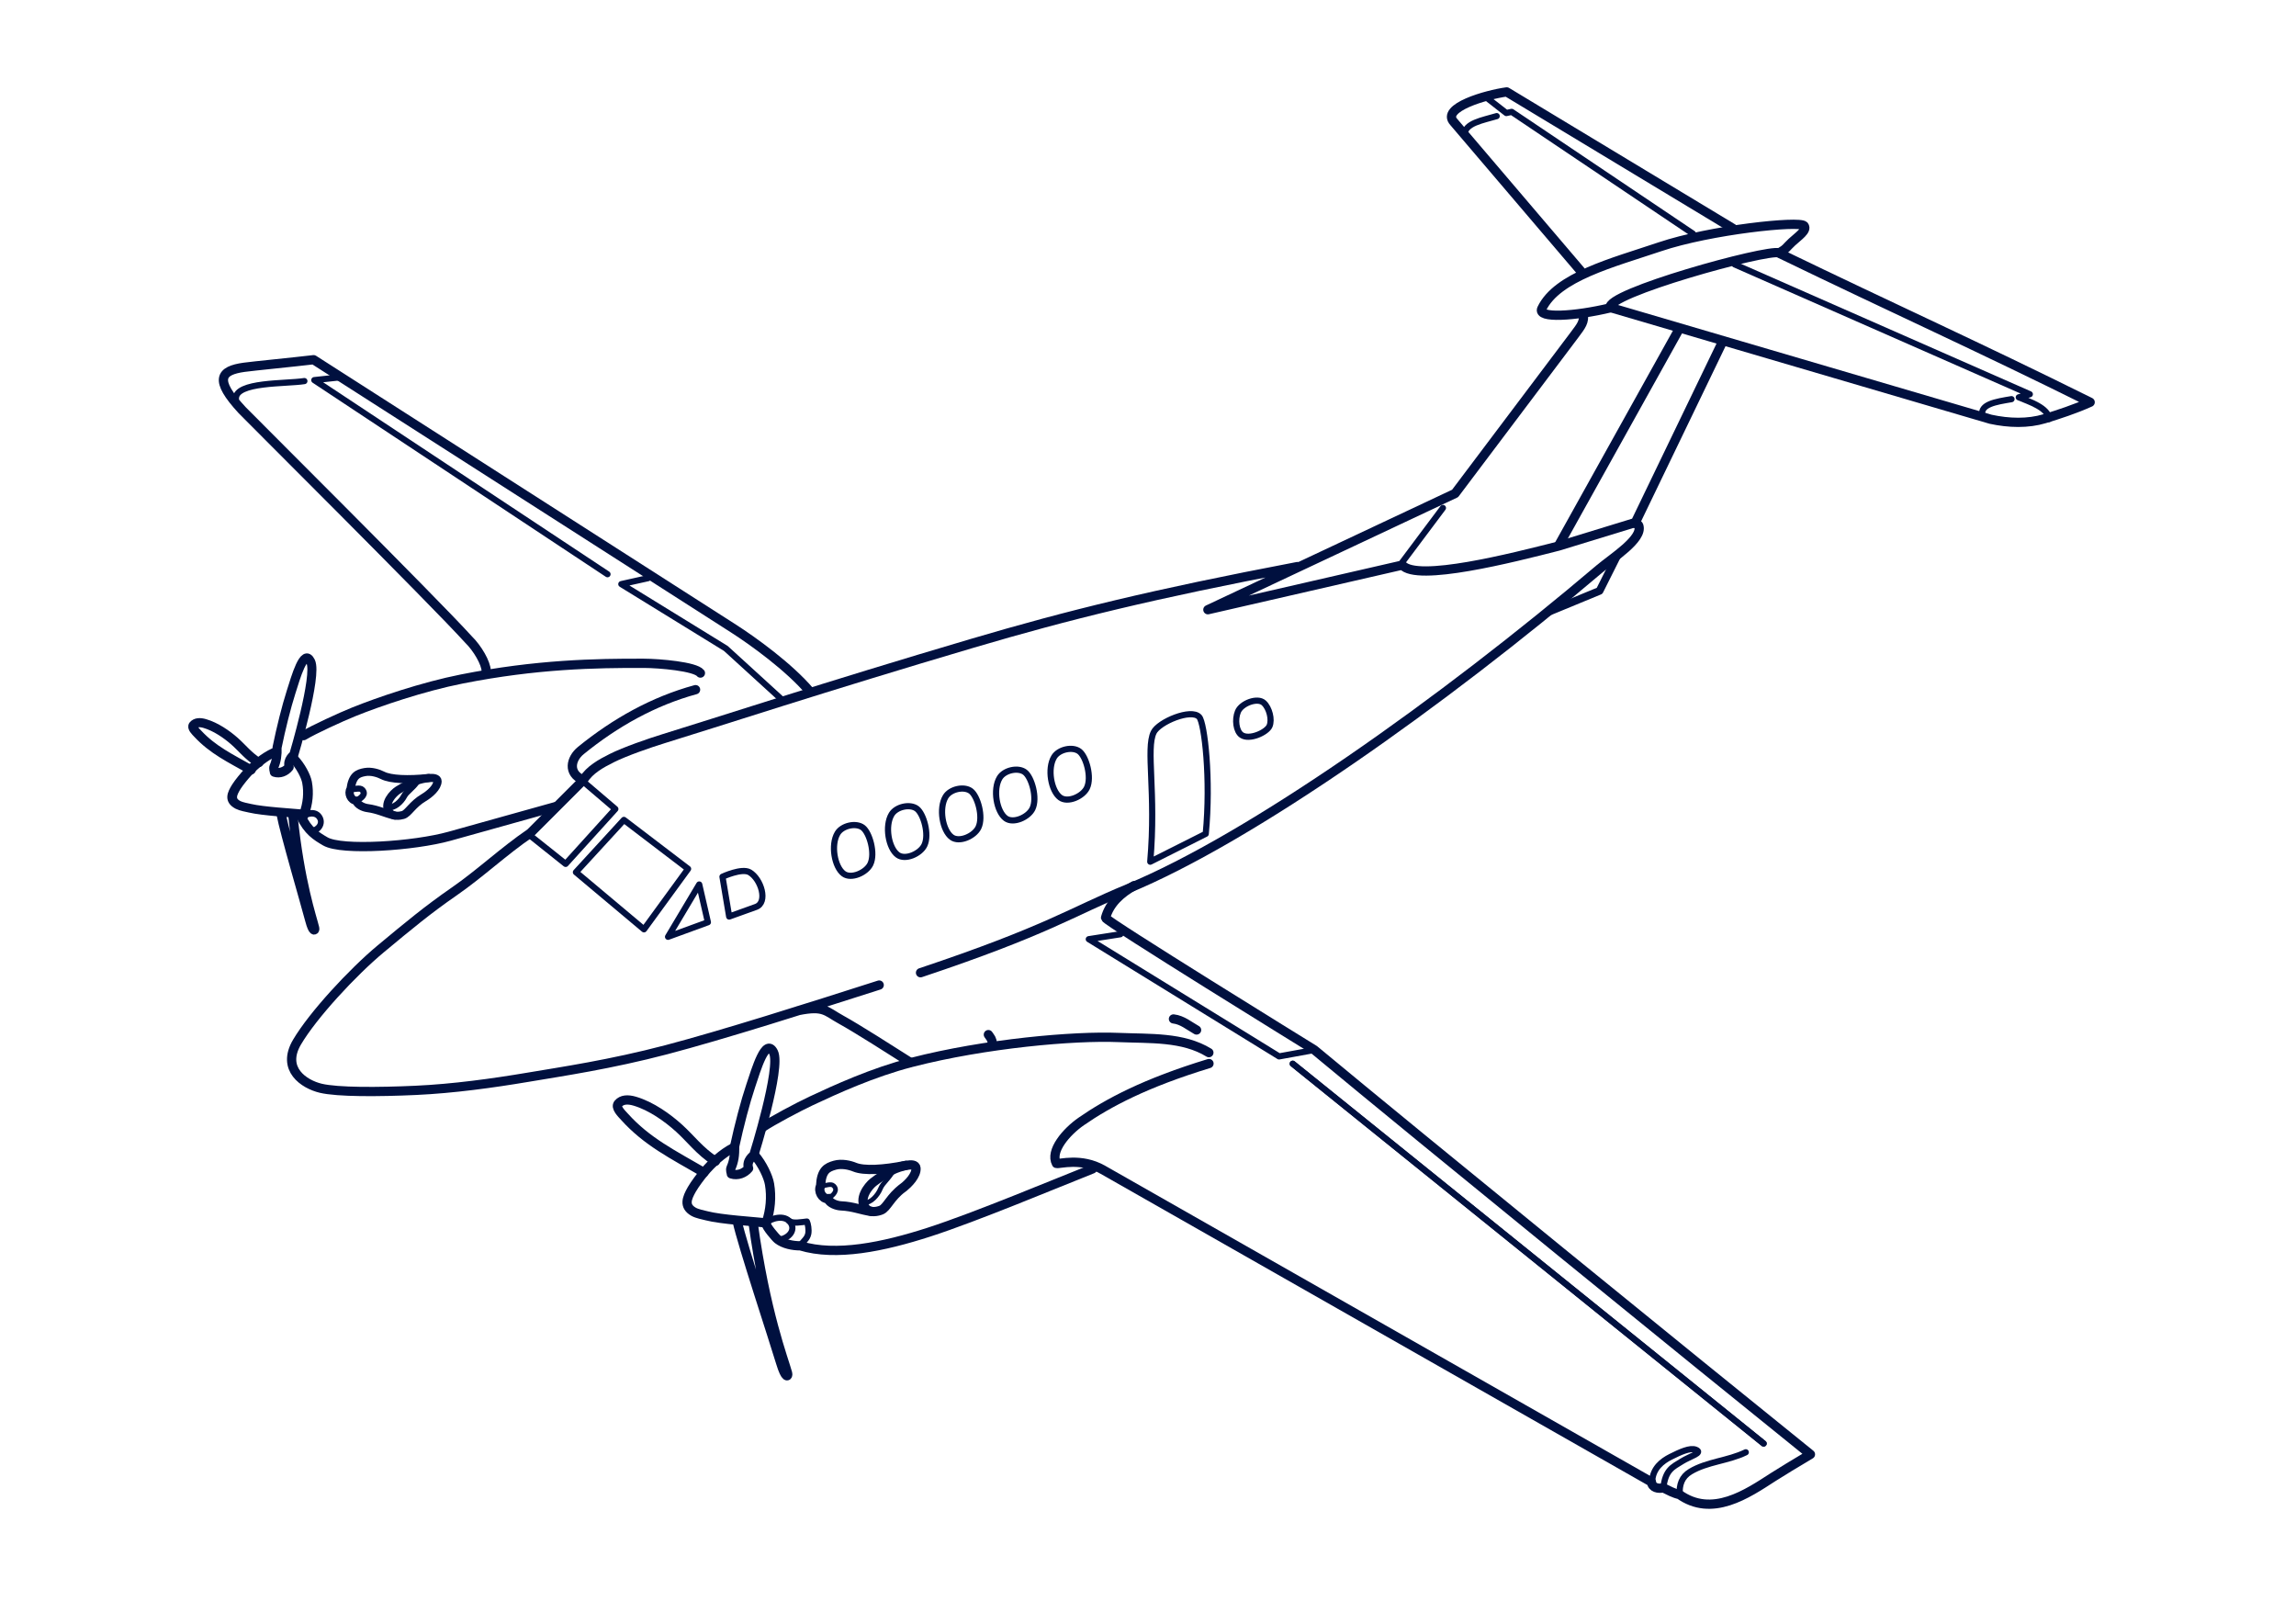<?xml version="1.0" encoding="UTF-8" standalone="no"?>
<!-- Created with Inkscape (http://www.inkscape.org/) -->

<svg
   xmlns:dc="http://purl.org/dc/elements/1.1/"
   xmlns:cc="http://creativecommons.org/ns#"
   xmlns:rdf="http://www.w3.org/1999/02/22-rdf-syntax-ns#"
   xmlns:svg="http://www.w3.org/2000/svg"
   xmlns="http://www.w3.org/2000/svg"
   xmlns:sodipodi="http://sodipodi.sourceforge.net/DTD/sodipodi-0.dtd"
   xmlns:inkscape="http://www.inkscape.org/namespaces/inkscape"
   id="svg2897"
   version="1.1"
   inkscape:version="0.92.4 (5da689c313, 2019-01-14)"
   width="1488.188"
   height="1052.362"
   xml:space="preserve"
   sodipodi:docname="Beech-Kingair.svg"
   inkscape:output_extension="org.inkscape.output.svg.inkscape"
   inkscape:export-filename="/Users/agodemar/Desktop/Agostino Grafica/Beech-Kingair.png"
   inkscape:export-xdpi="120"
   inkscape:export-ydpi="120"><defs
     id="defs2901"><inkscape:perspective
       sodipodi:type="inkscape:persp3d"
       inkscape:vp_x="0 : 0.5 : 1"
       inkscape:vp_y="0 : 1000 : 0"
       inkscape:vp_z="1 : 0.5 : 1"
       inkscape:persp3d-origin="0.5 : 0.33333333 : 1"
       id="perspective2905" /><clipPath
       clipPathUnits="userSpaceOnUse"
       id="clipPath2913"><path
         d="m 0,841.89 1190.551,0 0,-841.89 L 0,0 0,841.89 z"
         id="path2915" /></clipPath><inkscape:perspective
       id="perspective6784"
       inkscape:persp3d-origin="0.5 : 0.33333333 : 1"
       inkscape:vp_z="1 : 0.5 : 1"
       inkscape:vp_y="0 : 1000 : 0"
       inkscape:vp_x="0 : 0.5 : 1"
       sodipodi:type="inkscape:persp3d" /><inkscape:perspective
       id="perspective6812"
       inkscape:persp3d-origin="0.5 : 0.33333333 : 1"
       inkscape:vp_z="1 : 0.5 : 1"
       inkscape:vp_y="0 : 1000 : 0"
       inkscape:vp_x="0 : 0.5 : 1"
       sodipodi:type="inkscape:persp3d" /><inkscape:perspective
       id="perspective6853"
       inkscape:persp3d-origin="0.5 : 0.33333333 : 1"
       inkscape:vp_z="1 : 0.5 : 1"
       inkscape:vp_y="0 : 1000 : 0"
       inkscape:vp_x="0 : 0.5 : 1"
       sodipodi:type="inkscape:persp3d" /><inkscape:perspective
       id="perspective6881"
       inkscape:persp3d-origin="0.5 : 0.33333333 : 1"
       inkscape:vp_z="1 : 0.5 : 1"
       inkscape:vp_y="0 : 1000 : 0"
       inkscape:vp_x="0 : 0.5 : 1"
       sodipodi:type="inkscape:persp3d" /></defs><sodipodi:namedview
     pagecolor="#ffffff"
     bordercolor="#666666"
     borderopacity="1"
     objecttolerance="10"
     gridtolerance="10"
     guidetolerance="10"
     inkscape:pageopacity="0"
     inkscape:pageshadow="2"
     inkscape:window-width="1270"
     inkscape:window-height="721"
     id="namedview2899"
     showgrid="false"
     inkscape:zoom="0.44946487"
     inkscape:cx="191.15623"
     inkscape:cy="529.56352"
     inkscape:window-x="0"
     inkscape:window-y="0"
     inkscape:window-maximized="0"
     inkscape:current-layer="layer1" /><g
     id="g2907"
     inkscape:groupmode="layer"
     inkscape:label="Beech-Kingair"
     transform="matrix(1.25,0,0,-1.25,0,1052.362)"><g
       id="g3053"
       transform="translate(479,356)" /><g
       id="g3085"
       transform="translate(489,298)" /><g
       id="g3133"
       transform="translate(848,571)" /><g
       id="g3137"
       transform="translate(889.75,664.5)" /><g
       id="g3145"
       transform="translate(922,710)" /><g
       id="g3149"
       transform="translate(642.833,322.833)" /><g
       id="g3157"
       transform="translate(769,226)" /><g
       id="g3161"
       transform="translate(390.5,208.5)" /><g
       id="g3253"
       transform="translate(302.5,437.5)" /><g
       id="g3333"
       transform="translate(591,385)" /><g
       id="g3353"
       transform="translate(862.5,70.5)" /><g
       id="g3365"
       transform="translate(680,297.25)" /><g
       id="g3373"
       transform="translate(302.5,437.5)" /><g
       id="g3393"
       transform="translate(275,410)" /><g
       id="g3397"
       transform="translate(249,391)" /><g
       id="g3401"
       transform="translate(208,358)" /><g
       id="g3409"
       transform="translate(217.5,277)" /><g
       id="g3413"
       transform="translate(318.9,291.9)" /><g
       id="g3417"
       transform="translate(468,294)" /><g
       id="g3421"
       transform="translate(477.5,292.5)" /><g
       id="g3437"
       transform="translate(548,307)" /><g
       id="g3521"
       transform="translate(620.75,306)" /><g
       id="g3529"
       transform="translate(559,239)" /><g
       id="g3557"
       transform="translate(857,74)" /><g
       id="g3561"
       transform="translate(380.834,246.833)" /><g
       id="g3565"
       transform="translate(365,234)"
       style="stroke:#00103f;stroke-opacity:1" /><g
       id="g3569"
       transform="translate(383,208)" /><g
       id="g3573"
       transform="translate(390.5,208.5)" /><g
       id="g3577"
       transform="translate(472,291)" /><g
       id="g3589"
       transform="translate(391,243)" /><g
       id="g3601"
       transform="translate(400.071,208.071)" /><g
       id="g3605"
       transform="translate(410,208)" /><g
       id="g3609"
       transform="translate(413,208)" /><g
       id="g3613"
       transform="translate(419,202.5)" /><g
       id="g3617"
       transform="translate(415,196)" /><g
       id="g3621"
       transform="translate(546.75,227)" /><g
       id="g3629"
       transform="translate(557.833,236.167)" /><g
       id="g3657"
       transform="translate(557,243)" /><g
       id="g3661"
       transform="translate(400.5,270.5)" /><g
       id="g3665"
       transform="translate(380.834,246.833)" /><g
       id="g3669"
       transform="translate(248.5,280)" /><g
       id="g3673"
       transform="translate(256,281.25)" /><g
       id="g3685"
       transform="translate(468,294)" /><g
       id="g3693"
       transform="translate(315.5,292)" /><g
       id="g3697"
       transform="translate(318.9,291.9)" /><g
       id="g3701"
       transform="translate(312.834,291.167)" /><g
       id="g3705"
       transform="translate(259,282)" /><g
       id="g3713"
       transform="translate(259,283)" /><g
       id="g3721"
       transform="translate(400.5,270.5)" /><g
       id="g3761"
       transform="translate(400.071,208.071)" /><g
       id="g3765"
       transform="translate(403.834,199.833)" /><g
       id="g3773"
       transform="translate(413,208)" /><g
       id="g3785"
       transform="translate(397.834,203.833)" /><g
       id="g3793"
       transform="translate(388.166,236.167)" /><g
       id="g3797"
       transform="translate(857,74)" /><g
       id="g4289"
       transform="translate(561,377)" /><g
       id="g4297"
       transform="translate(588,343)" /><g
       id="g4329"
       transform="translate(425.5,227)" /><g
       id="g4333"
       transform="translate(460.5,235.5)" /><g
       id="g4337"
       transform="translate(464,235)" /><g
       id="g4341"
       transform="translate(429.5,220.5)" /><g
       id="g4369"
       transform="translate(461,234)" /><g
       id="g4373"
       transform="translate(458,226)" /><g
       id="g4377"
       transform="translate(449,215.25)" /><g
       id="g4381"
       transform="translate(471,227)" /><g
       id="g4389"
       transform="translate(464,234.75)" /></g><g
     inkscape:groupmode="layer"
     id="layer1"
     inkscape:label="Livello-2"><g
       transform="matrix(1.25,0,0,-1.25,976.622,327.874)"
       id="g6887"
       style="stroke-width:4.8;stroke-miterlimit:4;stroke-dasharray:none" /><g
       id="g3165"
       transform="matrix(1.25,0,0,-1.25,478.75,792.362)"
       style="stroke-width:4.8;stroke-miterlimit:4;stroke-dasharray:none"><path
         id="path3167"
         style="fill:none;stroke:#00103f;stroke-width:4.8;stroke-linecap:round;stroke-linejoin:miter;stroke-miterlimit:4;stroke-opacity:1;stroke-dasharray:none"
         d="M 7.5,-0.058 C 13.952,-46.722 23.37,-70.635 25.389,-78.029 c 0.486,-1.779 -0.989,-3.292 -3.621,5.484 C 17.978,-59.908 2.073,-12.048 -0.781,0.893"
         sodipodi:nodetypes="cssc" /></g><g
       id="g3169"
       transform="matrix(1.25,0,0,-1.25,456.25,759.862)"
       style="stroke-width:4.8;stroke-miterlimit:4;stroke-dasharray:none"><path
         style="fill:none;stroke:#00103f;stroke-width:4.8;stroke-linecap:round;stroke-linejoin:miter;stroke-miterlimit:4;stroke-opacity:1;stroke-dasharray:none"
         d="m 0,0 c -16.281,9.454 -29.541,15.997 -41.125,28.837 -1.521,1.686 -4.975,4.938 -3.278,6.882 1.842,2.11 4.832,2.377 8.645,1.238 8.515,-2.542 16.95,-8.584 22.973,-14.051 C -6.763,17.439 -2.193,11.089 5.955,5.817"
         id="path3171"
         sodipodi:nodetypes="cssszc" /></g><g
       id="g3349"
       transform="matrix(1.25,0,0,-1.25,1073.125,955.487)"
       style="stroke-width:3.2;stroke-miterlimit:4;stroke-dasharray:none"><path
         d="M -1.786,-3.46 C -1.4,3.212 3.391,6.904 7.796,9.112 12.673,11.557 17.875,13.98 20.824,12.794 24.858,11.171 17.899,9.485 13.47,6.684 8.934,3.815 5.077,2.461 4,-7"
         style="fill:none;stroke:#00103f;stroke-width:3.2;stroke-linecap:round;stroke-linejoin:miter;stroke-miterlimit:4;stroke-opacity:1;stroke-dasharray:none"
         id="path3351"
         sodipodi:nodetypes="csssc" /></g><path
       sodipodi:nodetypes="csc"
       id="path3359"
       style="fill:none;stroke:#00103f;stroke-width:4;stroke-linecap:round;stroke-linejoin:miter;stroke-miterlimit:4;stroke-opacity:1;stroke-dasharray:none"
       d="m 1088.75,968.612 c -0.415,-6.411 1.347,-11.567 6.859,-14.893 10.802,-6.519 24.405,-6.937 35.948,-12.551" /><path
       d="m 152.918,258.39 c -0.387,-11.108 32.314,-9.526 44.366,-11.43"
       style="fill:none;stroke:#00103f;stroke-width:4;stroke-linecap:round;stroke-linejoin:miter;stroke-miterlimit:4;stroke-opacity:1;stroke-dasharray:none"
       id="path7065"
       sodipodi:nodetypes="cc" /><g
       id="g3429"
       transform="matrix(1.25,0,0,-1.25,643.125,676.112)"
       style="stroke-width:4.8;stroke-miterlimit:4;stroke-dasharray:none"><path
         d="M 0,0 C -0.057,2.07 -0.846,2.802 -2,4.5"
         style="fill:none;stroke:#00103f;stroke-width:4.8;stroke-linecap:round;stroke-linejoin:miter;stroke-miterlimit:4;stroke-opacity:1;stroke-dasharray:none"
         id="path3431" /></g><g
       id="g3445"
       transform="matrix(1.103,0,0,-1.084,775.56,667.518)"
       style="stroke:#00103f;stroke-width:5.487;stroke-miterlimit:4;stroke-opacity:1;stroke-dasharray:none"><path
         d="M 0,0 C -4.365,2.489 -8.298,6.015 -13.545,6.637"
         style="fill:none;stroke:#00103f;stroke-width:5.487;stroke-linecap:round;stroke-linejoin:miter;stroke-miterlimit:4;stroke-opacity:1;stroke-dasharray:none"
         id="path3447" /></g><g
       id="g3581"
       transform="matrix(1.25,0,0,-1.25,521.596,714.098)"
       style="stroke-width:4.8;stroke-miterlimit:4;stroke-dasharray:none"><path
         id="path3583"
         style="fill:none;stroke:#00103f;stroke-width:4.8;stroke-linecap:round;stroke-linejoin:miter;stroke-miterlimit:4;stroke-opacity:1;stroke-dasharray:none"
         d="M 209.564,25.537 C 196.073,33.824 179.05,32.705 162.782,33.392 139.699,34.365 93.718,30.33 55.474,20.497 35.41,15.338 15.854,6.396 3.349,0.522 -3.335,-2.618 -16.865,-9.78 -21.95,-13.253"
         sodipodi:nodetypes="csssc" /></g><g
       id="g3593"
       transform="matrix(1.25,0,0,-1.25,493.125,755.487)"
       style="stroke-width:4.8;stroke-miterlimit:4;stroke-dasharray:none"><path
         id="path3595"
         style="fill:none;stroke:#00103f;stroke-width:4.8;stroke-linecap:round;stroke-linejoin:miter;stroke-miterlimit:4;stroke-opacity:1;stroke-dasharray:none"
         d="m -13.666,9.333 c -0.125,0.038 -0.26,0.17 -0.376,0.112 -5.968,-3.01 -11.491,-8.243 -15.457,-12.945 -1.402,-1.662 -4.722,-6.021 -6.257,-8.717 -2.679,-4.703 -4.198,-8.718 0.909,-11.631 1.859,-1.06 5.051,-1.635 6.801,-2.093 7.323,-1.917 24.537,-2.991 30.849,-3.672 2.235,6.584 2.817,13.44 1.728,20.038 C 3.896,-5.73 0.855,0.811 -3.237,5.58"
         sodipodi:nodetypes="cssssscsc" /></g><g
       id="g3769"
       transform="matrix(1.25,0,0,-1.25,512.5,792.362)"
       style="stroke-width:4.8;stroke-miterlimit:4;stroke-dasharray:none"><path
         id="path3771"
         style="fill:none;stroke:#00103f;stroke-width:3.2;stroke-linecap:round;stroke-linejoin:miter;stroke-miterlimit:4;stroke-opacity:1;stroke-dasharray:none"
         d="m -12.607,0.015 c 2.288,2.127 9.371,4.465 12.488,0.09 C 2.708,-3.863 -0.889,-8.06 -5.832,-8.781"
         sodipodi:nodetypes="csc" /></g><g
       id="g3777"
       transform="matrix(1.25,0,0,-1.25,523.75,799.237)"
       style="stroke-width:4.8;stroke-miterlimit:4;stroke-dasharray:none"><path
         id="path3779"
         style="fill:none;stroke:#00103f;stroke-width:3.2;stroke-linecap:round;stroke-linejoin:round;stroke-miterlimit:4;stroke-opacity:1;stroke-dasharray:none"
         d="m -4,-6.5 c 1.249,2.28 3.574,3.482 4.112,6.277 C 0.517,1.886 -0.054,4.996 -0.612,6.084 -3.407,5.798 -7.913,4.875 -9.85,6.393"
         sodipodi:nodetypes="cscc" /></g><g
       id="g3781"
       transform="matrix(1.25,0,0,-1.25,494.375,792.675)"
       style="stroke-width:4.8;stroke-miterlimit:4;stroke-dasharray:none"><path
         id="path3783"
         style="fill:none;stroke:#00103f;stroke-width:4.8;stroke-linecap:round;stroke-linejoin:miter;stroke-miterlimit:4;stroke-opacity:1;stroke-dasharray:none"
         d="m 19.5,-11.75 c -3.834,-0.013 -8.568,0.884 -11.712,3.322 -1.186,0.919 -6.114,6.715 -6.114,8.317 M 19.5,-11.75 c 18.504,-5.603 42.868,-0.613 66.893,7.157 24.025,7.77 65.864,25.3 84.588,32.715"
         sodipodi:nodetypes="csccsc" /></g><g
       id="g3789"
       transform="matrix(1.25,0,0,-1.25,488.75,748.612)"
       style="stroke-width:4.8;stroke-miterlimit:4;stroke-dasharray:none"><path
         id="path3791"
         style="fill:none;stroke:#00103f;stroke-width:4.8;stroke-linecap:round;stroke-linejoin:round;stroke-miterlimit:4;stroke-opacity:1;stroke-dasharray:none"
         d="m -2.833,-6.833 c -2.137,-2.609 -5.679,-3.925 -8.942,-2.882 0.052,0.537 -0.723,1.908 -0.116,3.256 1.373,3.048 1.976,6.677 1.765,10.746 C -7.707,15.513 -4.57,27.47 -1.732,35.938 1.106,44.407 6.03,61.31 10.07,53.379 14.109,45.449 -0.137,-0.045 -0.137,-0.045 c 0,0 -4.081,-2.706 -2.696,-6.788"
         sodipodi:nodetypes="ccscsscc" /></g><g
       id="g4349"
       transform="matrix(1.25,0,0,-1.25,531.875,768.612)"
       style="stroke:#00103f;stroke-width:4.8;stroke-miterlimit:4;stroke-opacity:1;stroke-dasharray:none"><path
         d="M 0,0 C 2.515,0.033 5.281,1.491 6.701,0.195 9.185,-2.073 6.961,-4.529 4,-6.5"
         style="fill:none;stroke:#00103f;stroke-width:2.4;stroke-linecap:round;stroke-linejoin:miter;stroke-miterlimit:4;stroke-opacity:1;stroke-dasharray:none"
         id="path4351" /></g><g
       id="g4353"
       transform="matrix(1.25,0,0,-1.25,531.875,768.612)"
       style="stroke:#00103f;stroke-width:4.8;stroke-miterlimit:4;stroke-opacity:1;stroke-dasharray:none"><path
         id="path4355"
         style="fill:none;stroke:#00103f;stroke-width:4.8;stroke-linecap:round;stroke-linejoin:miter;stroke-miterlimit:4;stroke-opacity:1;stroke-dasharray:none"
         d="M 44.233,10.71 C 32.495,8.346 22.449,7.819 17.684,9.777 15.123,10.83 10.962,11.791 7.393,10.794 3.309,9.652 0.376,8.117 0,0 -1.357,-2.596 0.817,-6.69 3.763,-6.539 4.819,-9.061 8.443,-10.196 10.55,-10.291 c 6.539,-0.294 10.227,-2.164 16.107,-2.958"
         sodipodi:nodetypes="cssccsc" /></g><g
       id="g4393"
       transform="matrix(1.25,0,0,-1.25,567.292,767.154)"
       style="stroke:#00103f;stroke-width:4.8;stroke-miterlimit:4;stroke-opacity:1;stroke-dasharray:none"><path
         id="path4395"
         style="fill:none;stroke:#00103f;stroke-width:4.8;stroke-linecap:round;stroke-linejoin:miter;stroke-miterlimit:4;stroke-opacity:1;stroke-dasharray:none"
         d="m 14.215,-2.198 c 3.174,2.342 7.234,6.754 6.924,10.334 C 20.839,11.601 12.184,8.734 9.101,7.241 6.12,5.797 1.305,2.636 -1.026,0.789 -3.674,-1.308 -8.913,-7.992 -4.873,-12.757 c 2.163,-2.55 6.11,-1.614 7.937,-0.887 3.031,1.206 4.693,6.68 11.152,11.445 z"
         sodipodi:nodetypes="cssssss" /></g><g
       id="g4397"
       transform="matrix(1.25,0,0,-1.25,561.25,779.446)"
       style="stroke:#00103f;stroke-width:4.8;stroke-miterlimit:4;stroke-opacity:1;stroke-dasharray:none"><path
         id="path4399"
         style="fill:none;stroke:#00103f;stroke-width:2.4;stroke-linecap:round;stroke-linejoin:miter;stroke-miterlimit:4;stroke-opacity:1;stroke-dasharray:none"
         d="M 14.526,17.206 C 11.971,12.293 8.772,10.439 7.507,7.232 6.241,4.026 2.416,-0.437 -0.789,0.158"
         sodipodi:nodetypes="csc" /></g><g
       id="g4409"
       transform="matrix(1.25,0,0,-1.25,1106.875,909.237)"
       style="stroke-width:3.2;stroke-miterlimit:4;stroke-dasharray:none"><path
         d="M -215.178,175.893 29,-21"
         style="fill:none;stroke:#00103f;stroke-width:3.2;stroke-linecap:round;stroke-linejoin:miter;stroke-miterlimit:4;stroke-opacity:1;stroke-dasharray:none"
         id="path4411"
         sodipodi:nodetypes="cc" /><path
         sodipodi:nodetypes="cc"
         id="path7057"
         style="fill:none;stroke:#00103f;stroke-width:3.2;stroke-linecap:round;stroke-linejoin:miter;stroke-miterlimit:4;stroke-opacity:1;stroke-dasharray:none"
         d="M -215.178,175.893 29,-21" /></g><path
       sodipodi:nodetypes="cscccccscccccc"
       d="m 1088.06,968.218 c 21.534,15.7 44.555,-0.224 61.184,-10.953 4.822,-3.111 14.667,-9.072 24.226,-14.754 C 1100.78,883.96 922.18,738.747 851.866,680.362 848.885,678.533 716.835,597.045 716.562,594.819 c 2.692,-9.701 9.972,-15.89 18.504,-20.878 m 48.559,115.299 c -41.202,12.55 -65.388,25.45 -82.784,37.508 -9.758,6.764 -20.402,19.225 -16.108,27.23 1.956,0.59 15.841,-4.017 30.144,4.12 l 355.55,202.329 c 0.401,3.788 4.35,4.497 7.698,3.811 m 0,0 c 3.411,1.655 6.79,3.575 10.625,4.375"
       style="fill:none;stroke:#00103f;stroke-width:6;stroke-linecap:round;stroke-linejoin:round;stroke-miterlimit:4;stroke-opacity:1;stroke-dasharray:none"
       id="path3815" /><g
       id="g3369"
       transform="matrix(1.25,0,0,-1.25,830.938,684.862)"
       style="stroke-width:3.2;stroke-miterlimit:4;stroke-dasharray:none"><path
         id="path3371"
         style="fill:none;stroke:#00103f;stroke-width:3.2;stroke-linecap:round;stroke-linejoin:round;stroke-miterlimit:4;stroke-opacity:1;stroke-dasharray:none"
         d="M 15.25,3.25 -1.507,0.199 -100.181,60.969 l 16.373,2.566"
         sodipodi:nodetypes="cccc" /></g><path
       sodipodi:nodetypes="csssc"
       d="m 596.652,630.387 c 82.195,-27.457 97.732,-39.324 134.253,-54.367 79.612,-32.793 204.009,-120.925 305.953,-207.444 8.162,-6.927 28.18,-19.388 25.347,-27.872 -0.314,-0.941 -1.711,-1.182 -2.536,-1.607"
       style="fill:none;stroke:#00103f;stroke-width:6;stroke-linecap:round;stroke-linejoin:miter;stroke-miterlimit:4;stroke-opacity:1;stroke-dasharray:none"
       id="path3131" /><path
       id="path6952"
       style="fill:none;stroke:#00103f;stroke-width:6;stroke-linecap:round;stroke-linejoin:miter;stroke-miterlimit:4;stroke-opacity:1;stroke-dasharray:none"
       d="m 1010.75,352.655 76.981,-138.289"
       sodipodi:nodetypes="cs" /><path
       transform="matrix(1.25,0,0,-1.25,0,1052.362)"
       sodipodi:nodetypes="ccscc"
       d="m 922.893,710.446 c 58.911,-28.538 102.385,-48.021 160.927,-77.094 -7.54,-3.416 -16.608,-6.413 -23.628,-8.538 -8.596,-2.602 -18.549,-2.342 -28.019,-0.278 l -196.508,57.719"
       style="fill:none;stroke:#00103f;stroke-width:4.8;stroke-linecap:round;stroke-linejoin:round;stroke-miterlimit:4;stroke-opacity:1;stroke-dasharray:none"
       id="path6818" /><g
       id="g3853"
       transform="matrix(1.25,0,0,-1.25,1060,338.613)"
       style="stroke-width:4.8;stroke-miterlimit:4;stroke-dasharray:none"><path
         id="path3855"
         style="fill:none;stroke:#00103f;stroke-width:4.8;stroke-linecap:round;stroke-linejoin:round;stroke-miterlimit:4;stroke-opacity:1;stroke-dasharray:none"
         d="m -27.016,108.427 c 0.592,-4.421 -0.753,-6.115 -4.882,-11.597 L -93.488,15.064 -221.678,-45.218 -120.856,-22.078 c 7.514,-8.855 57.052,3.739 80.906,9.836 L 0,0 45.013,93.353 M -392.111,-239.808 c -36.626,-11.746 -81.497,-25.946 -110.395,-33.535 -28.898,-7.589 -53.907,-11.268 -71.935,-14.302 -18.028,-3.034 -38.529,-5.863 -57.913,-6.756 -19.384,-0.893 -40.554,-1.006 -49.353,1.096 -8.58,2.05 -20.58,9.854 -12.27,23.926 8.31,14.072 28.864,36.242 43.368,48.312 14.503,12.071 24.614,20.433 38.062,29.729 13.448,9.296 25.8,20.986 39.548,30.338 l 27.5,27.5 c 3.214,5.362 9.361,8.657 14.725,11.35 6.809,3.418 19.578,7.838 26.984,10.11 26.122,8.012 83.814,26.923 160.078,49.442 49.8,14.704 93.155,25.392 168.501,39.754 M -376.108,-279.833 c -9.865,6.276 -27.63,17.603 -35.685,22.038 -8.055,4.434 -8.875,7.433 -22.254,4.744"
         sodipodi:nodetypes="cccccccccsssssssccsssccsc" /><path
         sodipodi:nodetypes="cc"
         d="M -99.797,7.545 -120.833,-20.53"
         style="fill:none;stroke:#00103f;stroke-width:3.2;stroke-linecap:round;stroke-linejoin:miter;stroke-miterlimit:4;stroke-opacity:1;stroke-dasharray:none"
         id="path7084" /></g><path
       transform="matrix(1.25,0,0,-1.25,0,1052.362)"
       id="path6828"
       style="fill:none;stroke:#00103f;stroke-width:4.8;stroke-linecap:round;stroke-linejoin:round;stroke-miterlimit:4;stroke-opacity:1;stroke-dasharray:none"
       d="m 922.639,710.807 c 4.022,2.383 3.322,2.582 6.568,5.595 3.105,2.883 8.048,6.14 6.288,8.42 -2.129,2.759 -48.619,-2.058 -74.854,-10.895 -24.568,-8.276 -53.18,-15.509 -61.161,-32.064 -2.524,-5.237 17.262,-3.941 35.49,0.423 -3.2,7.266 81.246,30.633 87.669,28.521 z"
       sodipodi:nodetypes="csssscc" /><path
       transform="matrix(1.25,0,0,-1.25,378.125,505.488)"
       d="M 0,-0.893 16.575,-15.036 -9.196,-43.492 -27.824,-28.645"
       style="fill:none;stroke:#00103f;stroke-width:3.2;stroke-linecap:round;stroke-linejoin:round;stroke-miterlimit:4;stroke-opacity:1;stroke-dasharray:none"
       id="path3375"
       sodipodi:nodetypes="cccc" /><path
       sodipodi:nodetypes="ccccc"
       id="path6946"
       style="fill:none;stroke:#00103f;stroke-width:4;stroke-linecap:round;stroke-linejoin:round;stroke-miterlimit:4;stroke-opacity:1;stroke-dasharray:none"
       d="m 373.291,565.244 31.098,-33.897 41.609,31.719 -28.586,39.198 -44.12,-37.02 z" /><path
       d="m 433,607.096 20.216,-33.897 5.616,24.464 -25.832,9.433 z"
       style="fill:none;stroke:#00103f;stroke-width:4;stroke-linecap:round;stroke-linejoin:round;stroke-miterlimit:4;stroke-opacity:1;stroke-dasharray:none"
       id="path6948"
       sodipodi:nodetypes="cccc" /><path
       d="m 472.621,593.982 -4.338,-25.805 c 0,0 12.511,-5.847 17.614,-2.88 7.411,4.309 12.126,19.559 4.059,22.457 l -17.335,6.228 z"
       style="fill:none;stroke:#00103f;stroke-width:4;stroke-linecap:round;stroke-linejoin:round;stroke-miterlimit:4;stroke-opacity:1;stroke-dasharray:none"
       id="path6950"
       sodipodi:nodetypes="ccssc" /><path
       sodipodi:nodetypes="cssss"
       id="path6954"
       style="fill:none;stroke:#00103f;stroke-width:4;stroke-linecap:round;stroke-linejoin:round;stroke-miterlimit:4;stroke-opacity:1;stroke-dasharray:none"
       d="m 546.8,566.228 c -5.949,-4.407 -8.421,-18.715 -3.943,-26.2 3.031,-5.066 12.001,-7 16.382,-3.697 4.381,3.304 8.239,16.718 4.896,23.669 -2.661,5.533 -12.401,9.883 -17.335,6.228 z" /><path
       d="m 581.82,553.995 c -5.949,-4.407 -8.421,-18.715 -3.943,-26.2 3.031,-5.066 12.001,-7 16.382,-3.697 4.381,3.304 8.239,16.718 4.896,23.669 -2.661,5.533 -12.401,9.883 -17.335,6.228 z"
       style="fill:none;stroke:#00103f;stroke-width:4;stroke-linecap:round;stroke-linejoin:round;stroke-miterlimit:4;stroke-opacity:1;stroke-dasharray:none"
       id="path6956"
       sodipodi:nodetypes="cssss" /><path
       sodipodi:nodetypes="cssss"
       id="path6958"
       style="fill:none;stroke:#00103f;stroke-width:4;stroke-linecap:round;stroke-linejoin:round;stroke-miterlimit:4;stroke-opacity:1;stroke-dasharray:none"
       d="m 616.84,542.552 c -5.949,-4.407 -8.421,-18.715 -3.943,-26.2 3.031,-5.066 12.001,-7 16.382,-3.697 4.381,3.304 8.239,16.718 4.896,23.669 -2.661,5.533 -12.401,9.883 -17.335,6.228 z" /><path
       d="m 651.86,530.32 c -5.949,-4.407 -8.421,-18.715 -3.943,-26.2 3.031,-5.066 12.001,-7 16.382,-3.697 4.381,3.304 8.239,16.718 4.896,23.669 -2.661,5.533 -12.401,9.883 -17.335,6.228 z"
       style="fill:none;stroke:#00103f;stroke-width:4;stroke-linecap:round;stroke-linejoin:round;stroke-miterlimit:4;stroke-opacity:1;stroke-dasharray:none"
       id="path6960"
       sodipodi:nodetypes="cssss" /><path
       sodipodi:nodetypes="cssss"
       id="path6962"
       style="fill:none;stroke:#00103f;stroke-width:4;stroke-linecap:round;stroke-linejoin:round;stroke-miterlimit:4;stroke-opacity:1;stroke-dasharray:none"
       d="m 687.158,516.836 c -5.949,-4.407 -8.421,-18.715 -3.943,-26.2 3.031,-5.066 12.001,-7 16.382,-3.697 4.381,3.304 8.239,16.718 4.896,23.669 -2.661,5.533 -12.401,9.883 -17.335,6.228 z" /><path
       d="m 804.74,476.331 c -3.581,-2.434 -4.476,-10.034 -2.365,-15.151 2.251,-5.457 12.737,-9.378 16.775,-5.663 3.592,3.304 5.521,10.811 3.711,14.984 -1.8,4.149 -13.043,9.282 -18.121,5.831 z"
       style="fill:none;stroke:#00103f;stroke-width:4;stroke-linecap:round;stroke-linejoin:round;stroke-miterlimit:4;stroke-opacity:1;stroke-dasharray:none"
       id="path6974"
       sodipodi:nodetypes="cssss" /><path
       sodipodi:nodetypes="ccssc"
       d="m 781.523,540.357 -35.971,18.078 c 3.899,-44.935 -2.961,-73.132 2.223,-83.838 3.285,-6.785 24.323,-15.591 29.485,-9.96 3.5,3.818 7.679,40.553 4.263,75.72 z"
       style="fill:none;stroke:#00103f;stroke-width:4;stroke-linecap:round;stroke-linejoin:round;stroke-miterlimit:4;stroke-opacity:1;stroke-dasharray:none"
       id="path6976" /><path
       d="m 195.023,528.811 c 4.484,9.708 10.036,13.073 15.802,16.441 10.769,6.29 57.719,3.053 80.544,-3.323 l 68.752,-19.205"
       style="fill:none;stroke:#00103f;stroke-width:6;stroke-linecap:round;stroke-linejoin:round;stroke-miterlimit:4;stroke-opacity:1;stroke-dasharray:none"
       id="path6978"
       sodipodi:nodetypes="cssc" /><g
       style="stroke-width:4.8;stroke-miterlimit:4;stroke-dasharray:none"
       transform="matrix(0.929,0.033,0.033,-0.925,182.925,528.437)"
       id="g6980"><path
         sodipodi:nodetypes="cssc"
         d="M 7.5,-0.058 C 13.952,-46.722 23.37,-70.635 25.389,-78.029 c 0.486,-1.779 -0.989,-3.292 -3.621,5.484 C 17.978,-59.908 2.073,-12.048 -0.781,0.893"
         style="fill:none;stroke:#00103f;stroke-width:6.47;stroke-linecap:round;stroke-linejoin:miter;stroke-miterlimit:4;stroke-opacity:1;stroke-dasharray:none"
         id="path6982" /></g><g
       style="stroke-width:4.8;stroke-miterlimit:4;stroke-dasharray:none"
       transform="matrix(0.84,0,0,-0.814,162.726,498.967)"
       id="g6984"><path
         sodipodi:nodetypes="cssszc"
         id="path6986"
         d="m 0,0 c -16.281,9.454 -29.541,15.997 -41.125,28.837 -1.521,1.686 -4.975,4.938 -3.278,6.882 1.842,2.11 4.832,2.377 8.645,1.238 8.515,-2.542 16.95,-8.584 22.973,-14.051 C -6.763,17.439 -2.193,11.089 5.955,5.817"
         style="fill:none;stroke:#00103f;stroke-width:7.257;stroke-linecap:round;stroke-linejoin:miter;stroke-miterlimit:4;stroke-opacity:1;stroke-dasharray:none" /></g><g
       style="stroke-width:4.8;stroke-miterlimit:4;stroke-dasharray:none"
       transform="matrix(1.135,0,0,-1.026,193.878,497.178)"
       id="g6988"><path
         sodipodi:nodetypes="cssssscsc"
         d="m -13.666,9.333 c -0.125,0.038 -0.26,0.17 -0.376,0.112 -5.968,-3.01 -11.491,-8.243 -15.457,-12.945 -1.402,-1.662 -4.722,-6.021 -6.257,-8.717 -2.679,-4.703 -4.198,-8.718 0.909,-11.631 1.859,-1.06 5.051,-1.635 6.801,-2.093 7.323,-1.917 24.537,-2.991 30.849,-3.672 2.235,6.584 2.817,13.44 1.728,20.038 C 3.896,-5.73 0.855,0.811 -3.237,5.58"
         style="fill:none;stroke:#00103f;stroke-width:5.56;stroke-linecap:round;stroke-linejoin:miter;stroke-miterlimit:4;stroke-opacity:1;stroke-dasharray:none"
         id="path6990" /></g><g
       style="stroke-width:4.8;stroke-miterlimit:4;stroke-dasharray:none"
       transform="matrix(0.927,0,0,-1.031,207.173,529.724)"
       id="g6992"><path
         sodipodi:nodetypes="csc"
         d="m -12.607,0.015 c 2.288,2.127 9.371,4.465 12.488,0.09 C 2.708,-3.863 -0.889,-8.06 -5.832,-8.781"
         style="fill:none;stroke:#00103f;stroke-width:4.091;stroke-linecap:round;stroke-linejoin:miter;stroke-miterlimit:4;stroke-opacity:1;stroke-dasharray:none"
         id="path6994" /></g><g
       style="stroke-width:4.8;stroke-miterlimit:4;stroke-dasharray:none"
       transform="matrix(1.08,0,0,-1.133,190.511,489.317)"
       id="g7000"><path
         sodipodi:nodetypes="ccscsscc"
         d="m -2.833,-6.833 c -2.137,-2.609 -5.679,-3.925 -8.942,-2.882 0.052,0.537 -0.723,1.908 -0.116,3.256 1.373,3.048 1.976,6.677 1.765,10.746 C -7.707,15.513 -4.57,27.47 -1.732,35.938 1.106,44.407 6.03,61.31 10.07,53.379 14.109,45.449 -0.137,-0.045 -0.137,-0.045 c 0,0 -4.081,-2.706 -2.696,-6.788"
         style="fill:none;stroke:#00103f;stroke-width:5.426;stroke-linecap:round;stroke-linejoin:round;stroke-miterlimit:4;stroke-opacity:1;stroke-dasharray:none"
         id="path7002" /></g><g
       style="stroke:#00103f;stroke-width:4.8;stroke-miterlimit:4;stroke-opacity:1;stroke-dasharray:none"
       transform="matrix(1.12,0.102,0.099,-1.091,227.245,511.361)"
       id="g7024"><path
         id="path7026"
         style="fill:none;stroke:#00103f;stroke-width:3.604;stroke-linecap:round;stroke-linejoin:miter;stroke-miterlimit:4;stroke-opacity:1;stroke-dasharray:none"
         d="M 0,0 C 2.515,0.033 5.281,1.491 6.701,0.195 9.185,-2.073 6.961,-4.529 4,-6.5" /></g><g
       style="stroke:#00103f;stroke-width:4.8;stroke-miterlimit:4;stroke-opacity:1;stroke-dasharray:none"
       transform="matrix(1.12,0.102,0.099,-1.091,227.245,511.361)"
       id="g7028"><path
         sodipodi:nodetypes="cssccsc"
         d="M 44.233,10.71 C 32.495,8.346 22.449,7.819 17.684,9.777 15.123,10.83 10.962,11.791 7.393,10.794 3.309,9.652 0.376,8.117 0,0 -1.357,-2.596 0.817,-6.69 3.763,-6.539 4.819,-9.061 8.443,-10.196 10.55,-10.291 c 6.539,-0.294 10.227,-2.164 16.107,-2.958"
         style="fill:none;stroke:#00103f;stroke-width:4.8;stroke-linecap:round;stroke-linejoin:miter;stroke-miterlimit:4;stroke-opacity:1;stroke-dasharray:none"
         id="path7030" /></g><g
       style="stroke:#00103f;stroke-width:4.8;stroke-miterlimit:4;stroke-opacity:1;stroke-dasharray:none"
       transform="matrix(1.12,0.102,0.099,-1.091,259.081,512.978)"
       id="g7032"><path
         sodipodi:nodetypes="cssssss"
         d="m 14.215,-2.198 c 3.174,2.342 7.234,6.754 6.924,10.334 C 20.839,11.601 12.184,8.734 9.101,7.241 6.12,5.797 1.305,2.636 -1.026,0.789 -3.674,-1.308 -8.913,-7.992 -4.873,-12.757 c 2.163,-2.55 6.11,-1.614 7.937,-0.887 3.031,1.206 4.693,6.68 11.152,11.445 z"
         style="fill:none;stroke:#00103f;stroke-width:4.8;stroke-linecap:round;stroke-linejoin:miter;stroke-miterlimit:4;stroke-opacity:1;stroke-dasharray:none"
         id="path7034" /></g><g
       style="stroke:#00103f;stroke-width:4.8;stroke-miterlimit:4;stroke-opacity:1;stroke-dasharray:none"
       transform="matrix(1.12,0.102,0.099,-1.091,252.692,523.216)"
       id="g7036"><path
         sodipodi:nodetypes="csc"
         d="M 14.526,17.206 C 11.971,12.293 8.772,10.439 7.507,7.232 6.241,4.026 2.416,-0.437 -0.789,0.158"
         style="fill:none;stroke:#00103f;stroke-width:3.604;stroke-linecap:round;stroke-linejoin:miter;stroke-miterlimit:4;stroke-opacity:1;stroke-dasharray:none"
         id="path7038" /></g><g
       style="stroke-width:4.8;stroke-miterlimit:4;stroke-dasharray:none"
       transform="matrix(1.248,0.07,0.07,-1.248,225.097,461.726)"
       id="g7040"><path
         sodipodi:nodetypes="csssc"
         d="m 181.686,30.656 c -2.902,3.262 -21.439,3.834 -29.544,3.406 C 127.234,32.747 96.546,30.488 58.301,20.654 38.238,15.496 15.854,6.396 3.349,0.522 -3.335,-2.618 -16.865,-9.78 -21.95,-13.253"
         style="fill:none;stroke:#00103f;stroke-width:4.8;stroke-linecap:round;stroke-linejoin:miter;stroke-miterlimit:4;stroke-opacity:1;stroke-dasharray:none"
         id="path7042" /></g><g
       id="g7044"
       transform="matrix(1.248,0.07,0.07,-1.248,269.594,482.862)"
       style="stroke-width:4.8;stroke-miterlimit:4;stroke-dasharray:none"><path
         id="path7046"
         style="fill:none;stroke:#00103f;stroke-width:4.8;stroke-linecap:round;stroke-linejoin:miter;stroke-miterlimit:4;stroke-opacity:1;stroke-dasharray:none"
         d="M 143.165,36.811 C 121.735,29.652 102.51,17.446 85.519,1.958 80.613,-2.515 79.268,-10.086 87.395,-13.137"
         sodipodi:nodetypes="csc" /><path
         sodipodi:nodetypes="cccc"
         d="m 187.866,34.404 -30.214,24.614 -55.99,30.276 13.671,3.86"
         style="fill:none;stroke:#00103f;stroke-width:3.2;stroke-linecap:round;stroke-linejoin:round;stroke-miterlimit:4;stroke-opacity:1;stroke-dasharray:none"
         id="path7053" /></g><path
       transform="matrix(1.25,0,0,-1.25,0,1052.362)"
       sodipodi:nodetypes="ccc"
       id="path3851"
       style="fill:none;stroke:#00103f;stroke-width:4;stroke-linecap:round;stroke-linejoin:round;stroke-miterlimit:4;stroke-opacity:1;stroke-dasharray:none"
       d="m 802,524.25 27.43,11.32 9.439,18.825" /><g
       style="stroke-width:4.8;stroke-miterlimit:4;stroke-dasharray:none"
       transform="matrix(-0.473,-1.157,1.157,-0.473,711.327,497.741)"
       id="g7049"><path
         sodipodi:nodetypes="ccsscss"
         d="m 166.495,-274.349 c 3.845,1.468 12.588,0.308 18.733,-2.365 25.258,-9.153 151.145,-62.401 154.401,-63.619 20.283,-7.583 23.227,-2.693 20.143,9.39 -1.135,4.448 -7.201,24.69 -9.996,34.824 l -211.379,148.777 c -9.876,6.951 -29.394,19.148 -45.26,24.323"
         style="fill:none;stroke:#00103f;stroke-width:4.8;stroke-linecap:round;stroke-linejoin:round;stroke-miterlimit:4;stroke-opacity:1;stroke-dasharray:none"
         id="path7051" /></g><path
       id="path7055"
       style="fill:none;stroke:#00103f;stroke-width:6;stroke-linecap:round;stroke-linejoin:round;stroke-miterlimit:4;stroke-opacity:1;stroke-dasharray:none"
       d="M 1123.23,148.045 976.597,59.563 c -13.247,1.806 -42.857,10.267 -34.242,19.574 l 82.251,96.5"
       sodipodi:nodetypes="cccc" /><g
       style="stroke-width:4.8;stroke-miterlimit:4;stroke-dasharray:none"
       transform="matrix(1.25,0,0,-1.25,473.93,467.007)"
       id="g7059"><path
         d="M -203.456,177.911 -216.169,176.537 -64.135,75.91"
         style="fill:none;stroke:#00103f;stroke-width:3.2;stroke-linecap:round;stroke-linejoin:round;stroke-miterlimit:4;stroke-opacity:1;stroke-dasharray:none"
         id="path7063"
         sodipodi:nodetypes="ccc" /></g><path
       sodipodi:nodetypes="cccs"
       d="m 1328.11,271.561 c -0.442,-7.325 -12.943,-11.29 -19.605,-14.083 l 7.155,-1.991 -191.268,-84.115"
       style="fill:none;stroke:#00103f;stroke-width:4;stroke-linecap:round;stroke-linejoin:round;stroke-miterlimit:4;stroke-opacity:1;stroke-dasharray:none"
       id="path7076" /><path
       style="fill:none;stroke:#00103f;stroke-width:4;stroke-linecap:round;stroke-linejoin:round;stroke-opacity:1;stroke-miterlimit:4;stroke-dasharray:none"
       d="m 1284.927,269.293 c -1.671,-7.276 8.505,-8.899 18.854,-10.619"
       id="path7078"
       sodipodi:nodetypes="cs" /><path
       id="path7080"
       style="fill:none;stroke:#00103f;stroke-width:4;stroke-linecap:round;stroke-linejoin:round;stroke-miterlimit:4;stroke-opacity:1;stroke-dasharray:none"
       d="m 963.825,63.494 12.525,9.756 3.464,-0.762 117.465,78.93"
       sodipodi:nodetypes="cccs" /><path
       sodipodi:nodetypes="cs"
       id="path7082"
       d="m 949.292,87.634 c -0.295,-7.866 11.848,-9.685 20.821,-12.389"
       style="fill:none;stroke:#00103f;stroke-width:4;stroke-linecap:round;stroke-linejoin:round;stroke-miterlimit:4;stroke-opacity:1;stroke-dasharray:none" /></g></svg>